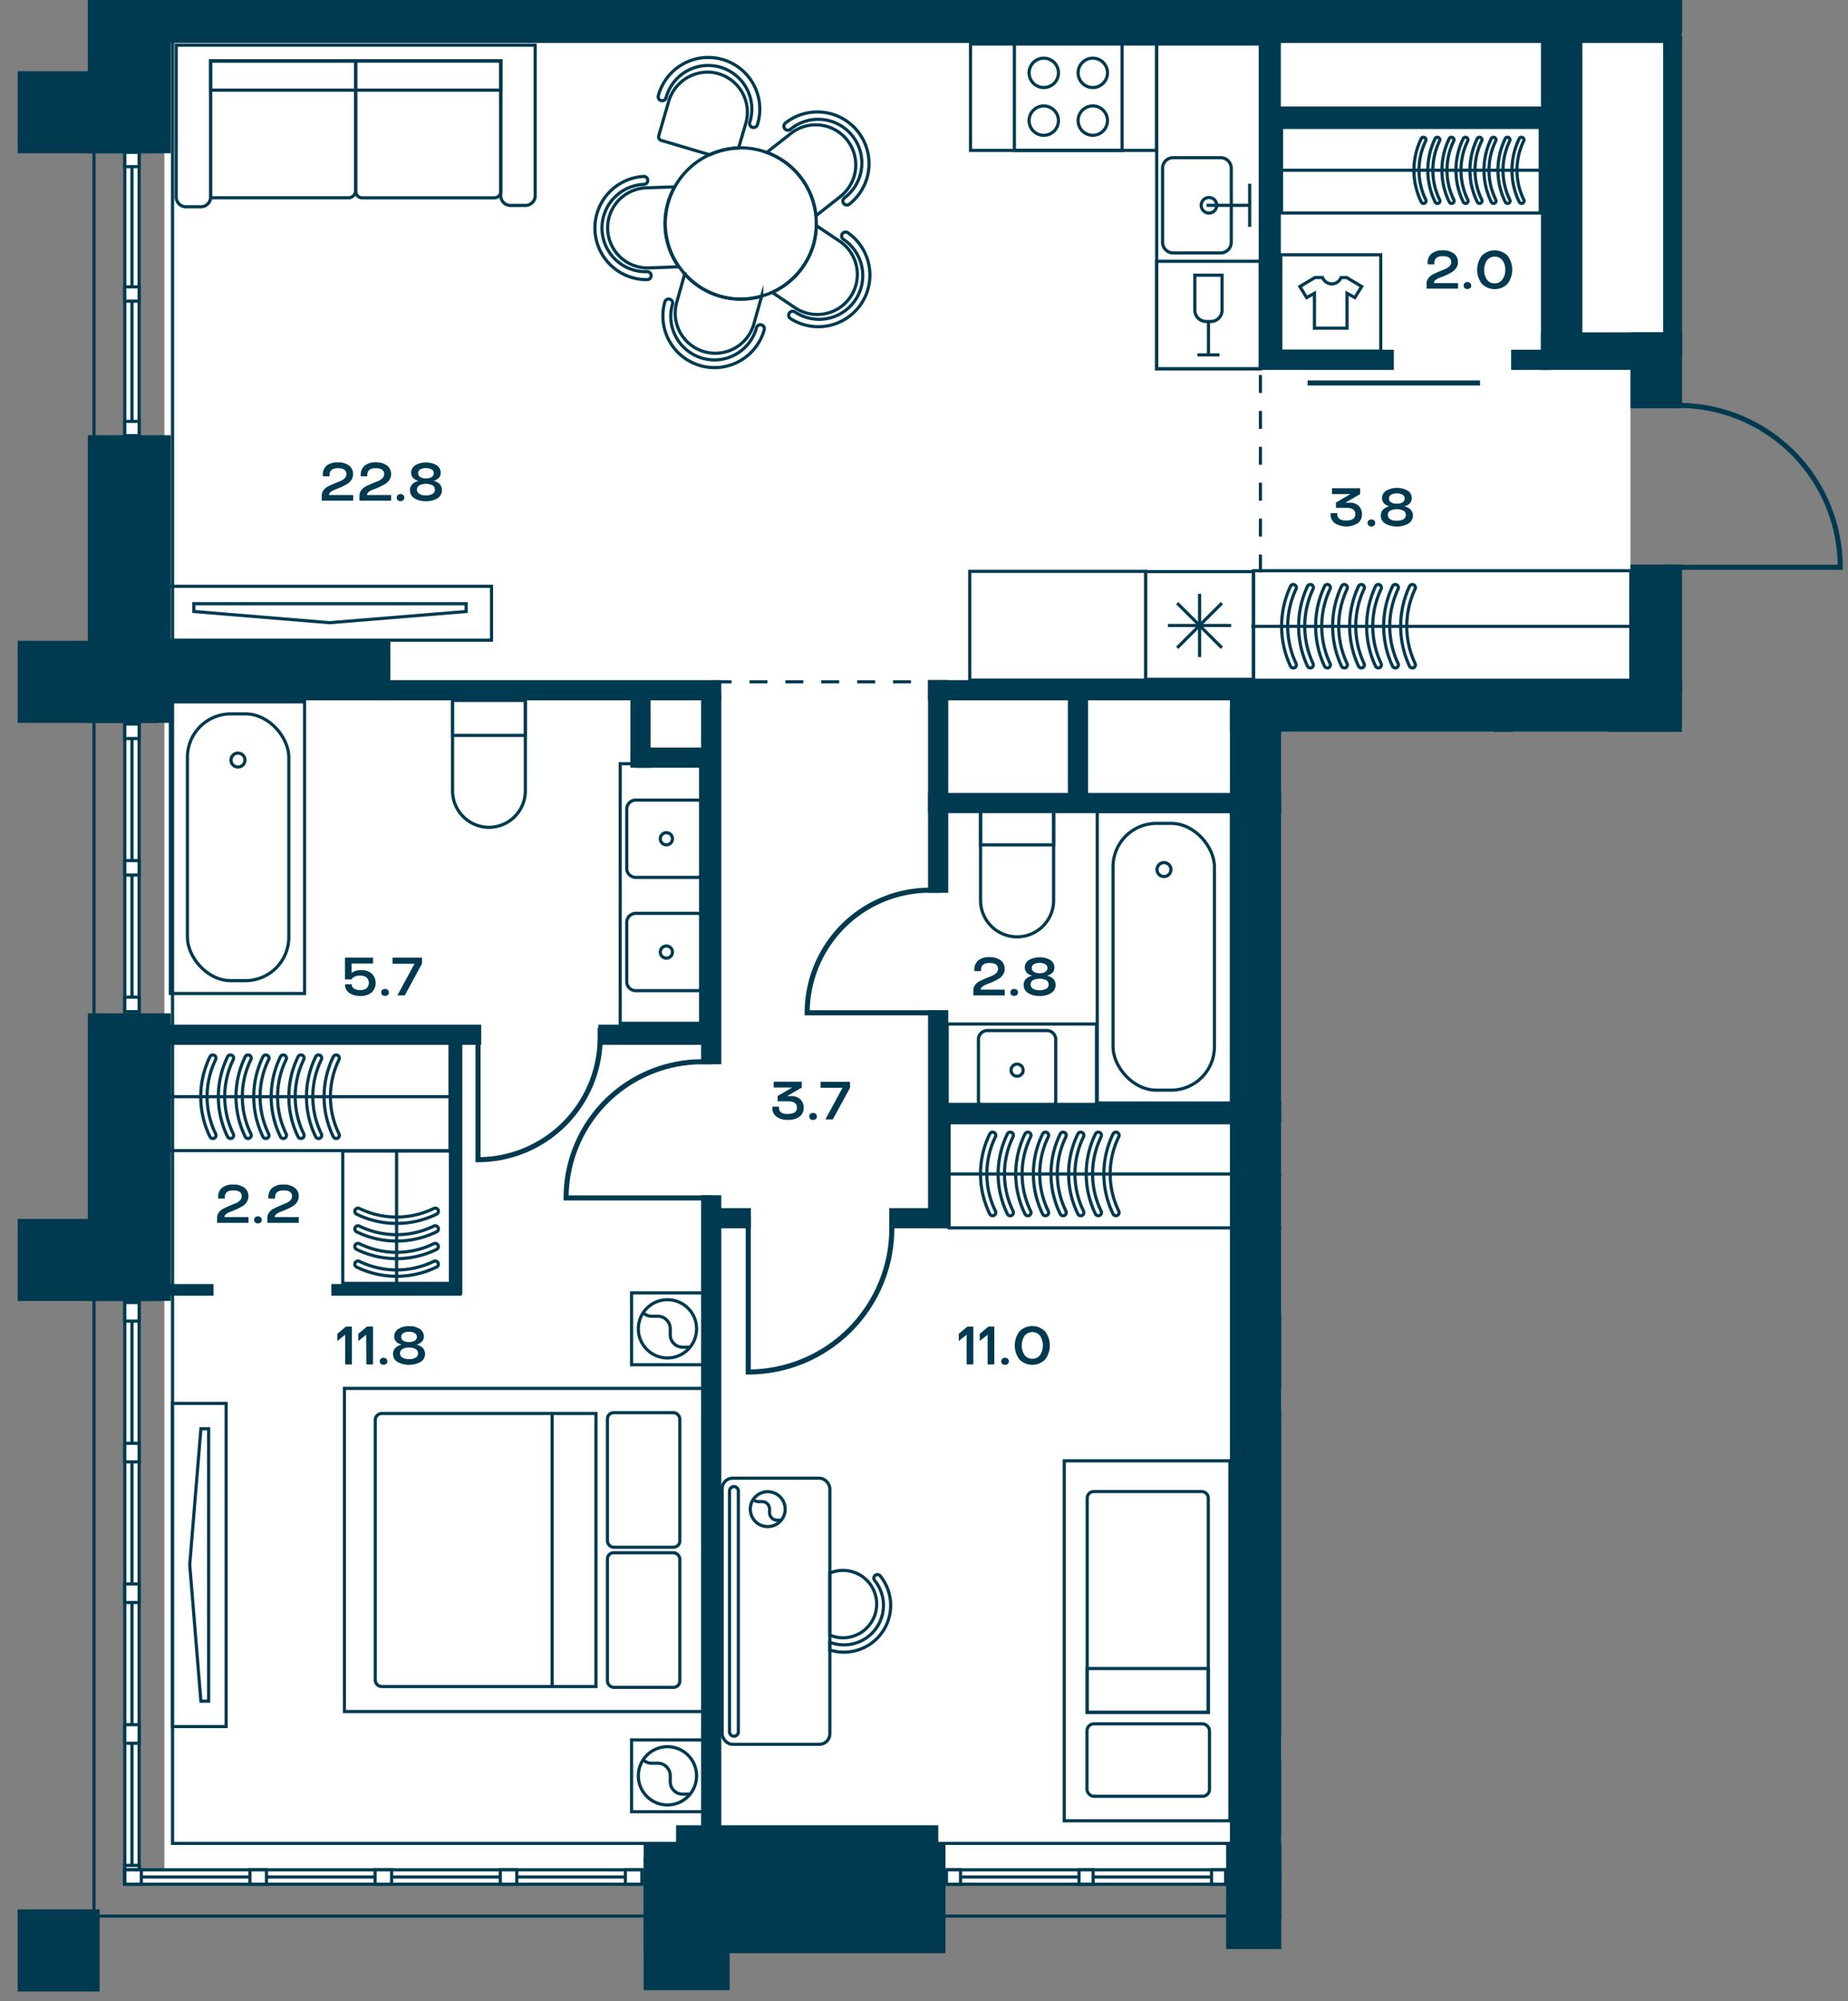 <svg id="Слой_1" data-name="Слой 1" xmlns="http://www.w3.org/2000/svg" xmlns:xlink="http://www.w3.org/1999/xlink" viewBox="0 0 583.94 632.13"><rect x="0" y="0" width="583.94" height="632.13" fill="#808080" stroke="none"/><defs><clipPath id="clip-path"><polygon points="0.14 0 0.14 632.13 384.8 632.13 384.8 615.66 404.87 615.66 404.87 231.16 531.5 231.16 531.5 180.85 583.94 180.85 583.94 0 0.14 0" fill="none"/></clipPath></defs><polygon points="51.83 0 51.83 1.07 522.33 5.74 521.44 0 51.83 0" fill="#fff"/><polygon points="51.95 11.81 51.95 591.65 394.91 591.65 394.91 219.52 519.5 223.02 515.18 178.32 515.18 128.97 528.51 112.8 528.51 11.51 51.95 11.81" fill="#fff"/><polygon points="393.45 591.65 404.87 591.65 404.87 231.16 531.5 231.16 531.5 229.66 396.8 225.49 393.45 591.65" fill="#fff"/><g clip-path="url(#clip-path)"><rect x="29.7" y="-1589.51" width="1115.44" height="2194.74" fill="none" stroke="#003a50" stroke-miterlimit="10"/><polygon points="54.52 -503.79 54.52 582.27 1120.99 582.27 1120.99 -1565.6 54.52 -1565.75 54.52 -572.6 54.52 -503.79" fill="none" stroke="#003a50" stroke-miterlimit="10"/></g><rect x="39.42" y="48.14" width="4.55" height="89.48" fill="#fff"/><rect x="39.42" y="48.13" width="4.55" height="89.48" fill="none" stroke="#003a50" stroke-miterlimit="10"/><line x1="41.7" y1="48.14" x2="41.7" y2="137.62" fill="none" stroke="#003a50" stroke-miterlimit="10"/><rect x="39.42" y="48.14" width="4.55" height="4.52" fill="#fff"/><rect x="39.42" y="48.13" width="4.55" height="4.52" fill="none" stroke="#003a50" stroke-miterlimit="10"/><rect x="39.42" y="133.1" width="4.55" height="4.52" fill="#fff"/><rect x="39.42" y="133.1" width="4.55" height="4.52" fill="none" stroke="#003a50" stroke-miterlimit="10"/><rect x="39.42" y="90.61" width="4.55" height="4.52" fill="#fff"/><rect x="39.42" y="90.61" width="4.55" height="4.52" fill="none" stroke="#003a50" stroke-miterlimit="10"/><rect x="39.42" y="228.7" width="4.55" height="90.86" fill="#fff"/><rect x="39.42" y="228.7" width="4.55" height="90.86" fill="none" stroke="#003a50" stroke-miterlimit="10"/><line x1="41.7" y1="228.7" x2="41.7" y2="319.56" fill="none" stroke="#003a50" stroke-miterlimit="10"/><rect x="39.42" y="228.7" width="4.55" height="4.58" fill="#fff"/><rect x="39.42" y="228.7" width="4.55" height="4.58" fill="none" stroke="#003a50" stroke-miterlimit="10"/><rect x="39.42" y="314.97" width="4.55" height="4.59" fill="#fff"/><rect x="39.42" y="314.97" width="4.55" height="4.59" fill="none" stroke="#003a50" stroke-miterlimit="10"/><rect x="39.42" y="271.83" width="4.55" height="4.58" fill="#fff"/><rect x="39.42" y="271.83" width="4.55" height="4.58" fill="none" stroke="#003a50" stroke-miterlimit="10"/><rect x="39.42" y="411.43" width="4.55" height="183.66" fill="#fff"/><rect x="39.42" y="411.43" width="4.55" height="183.66" fill="none" stroke="#003a50" stroke-miterlimit="10"/><line x1="41.7" y1="595.1" x2="41.7" y2="411.44" fill="none" stroke="#003a50" stroke-miterlimit="10"/><rect x="39.42" y="544.78" width="4.55" height="5.87" fill="#fff"/><rect x="39.42" y="544.78" width="4.55" height="5.87" fill="none" stroke="#003a50" stroke-miterlimit="10"/><rect x="39.42" y="500.33" width="4.55" height="5.87" fill="#fff"/><rect x="39.42" y="500.33" width="4.55" height="5.87" fill="none" stroke="#003a50" stroke-miterlimit="10"/><rect x="39.42" y="589.22" width="4.55" height="5.88" fill="#fff"/><rect x="39.42" y="589.22" width="4.55" height="5.88" fill="none" stroke="#003a50" stroke-miterlimit="10"/><rect x="39.42" y="411.43" width="4.55" height="5.87" fill="#fff"/><rect x="39.42" y="411.43" width="4.55" height="5.87" fill="none" stroke="#003a50" stroke-miterlimit="10"/><rect x="39.42" y="455.89" width="4.55" height="5.87" fill="#fff"/><rect x="39.42" y="455.89" width="4.55" height="5.87" fill="none" stroke="#003a50" stroke-miterlimit="10"/><rect x="299.07" y="590.62" width="88.21" height="4.56" fill="#fff"/><rect x="299.07" y="590.62" width="88.21" height="4.56" fill="none" stroke="#003a50" stroke-miterlimit="10"/><line x1="299.07" y1="592.9" x2="387.29" y2="592.9" fill="none" stroke="#003a50" stroke-miterlimit="10"/><rect x="299.07" y="590.62" width="4.45" height="4.56" fill="#fff"/><rect x="299.07" y="590.62" width="4.45" height="4.56" fill="none" stroke="#003a50" stroke-miterlimit="10"/><rect x="382.83" y="590.62" width="4.45" height="4.56" fill="#fff"/><rect x="382.83" y="590.62" width="4.45" height="4.56" fill="none" stroke="#003a50" stroke-miterlimit="10"/><rect x="340.95" y="590.62" width="4.45" height="4.56" fill="#fff"/><rect x="340.95" y="590.62" width="4.45" height="4.56" fill="none" stroke="#003a50" stroke-miterlimit="10"/><rect x="39.44" y="590.62" width="163.39" height="4.55" fill="#fff"/><rect x="39.44" y="590.62" width="163.39" height="4.55" fill="none" stroke="#003a50" stroke-miterlimit="10"/><line x1="39.44" y1="592.9" x2="202.83" y2="592.9" fill="none" stroke="#003a50" stroke-miterlimit="10"/><rect x="78.98" y="590.62" width="5.22" height="4.55" fill="#fff"/><rect x="78.98" y="590.62" width="5.22" height="4.55" fill="none" stroke="#003a50" stroke-miterlimit="10"/><rect x="118.52" y="590.62" width="5.22" height="4.55" fill="#fff"/><rect x="118.52" y="590.62" width="5.22" height="4.55" fill="none" stroke="#003a50" stroke-miterlimit="10"/><rect x="39.44" y="590.62" width="5.22" height="4.55" fill="#fff"/><rect x="39.44" y="590.62" width="5.22" height="4.55" fill="none" stroke="#003a50" stroke-miterlimit="10"/><rect x="197.61" y="590.62" width="5.22" height="4.55" fill="#fff"/><rect x="197.61" y="590.62" width="5.22" height="4.55" fill="none" stroke="#003a50" stroke-miterlimit="10"/><rect x="158.07" y="590.62" width="5.23" height="4.55" fill="#fff"/><rect x="158.07" y="590.62" width="5.22" height="4.55" fill="none" stroke="#003a50" stroke-miterlimit="10"/><g clip-path="url(#clip-path)"><rect x="403.47" y="256.29" width="42.4" height="92.12" fill="none" stroke="#003a50" stroke-miterlimit="10"/><rect x="408.45" y="260.08" width="32.04" height="84.27" rx="13.7" fill="none" stroke="#003a50" stroke-miterlimit="10"/><path d="M426.76,274.66a2.2,2.2,0,1,0-2.2,2.21A2.2,2.2,0,0,0,426.76,274.66Z" fill="none" stroke="#003a50" stroke-miterlimit="10"/></g><rect x="346.72" y="256.29" width="42.4" height="92.12" fill="none" stroke="#003a50" stroke-miterlimit="10"/><g clip-path="url(#clip-path)"><rect x="351.7" y="260.08" width="32.04" height="84.27" rx="13.7" fill="none" stroke="#003a50" stroke-miterlimit="10"/><path d="M370,274.66a2.2,2.2,0,1,0-2.2,2.21A2.2,2.2,0,0,0,370,274.66Z" fill="none" stroke="#003a50" stroke-miterlimit="10"/><path d="M488.53,284.38V255.8H465.44v28.58A11.54,11.54,0,0,0,477,295.92h0A11.54,11.54,0,0,0,488.53,284.38Z" fill="none" stroke="#003a50" stroke-miterlimit="10"/><path d="M332.93,284.38V255.8H309.84v28.58a11.54,11.54,0,0,0,11.54,11.54h0A11.54,11.54,0,0,0,332.93,284.38Z" fill="none" stroke="#003a50" stroke-miterlimit="10"/></g><rect x="309.85" y="255.79" width="23.09" height="11.08" fill="none" stroke="#003a50" stroke-miterlimit="10"/><rect x="53.84" y="221.7" width="42.4" height="92.12" fill="none" stroke="#003a50" stroke-miterlimit="10"/><g clip-path="url(#clip-path)"><rect x="59.22" y="225.49" width="32.04" height="84.27" rx="13.7" fill="none" stroke="#003a50" stroke-miterlimit="10"/><path d="M73,240.08a2.2,2.2,0,1,1,2.2,2.2A2.19,2.19,0,0,1,73,240.08Z" fill="none" stroke="#003a50" stroke-miterlimit="10"/><path d="M143,249.79V221.21H166v28.58a11.54,11.54,0,0,1-11.54,11.54h0A11.54,11.54,0,0,1,143,249.79Z" fill="none" stroke="#003a50" stroke-miterlimit="10"/></g><rect x="142.95" y="221.21" width="23.09" height="11.08" fill="none" stroke="#003a50" stroke-miterlimit="10"/><g clip-path="url(#clip-path)"><path d="M532.09,241.06a3.41,3.41,0,0,0,3.13-2.1h1.92l5.1,3-2.31,3.77-2.66-1.46v11.83H526.18V244.31l-2.66,1.46L521.2,242l5.14-3h2.58A3.46,3.46,0,0,0,532.09,241.06Z" fill="none" stroke="#003a50" stroke-miterlimit="10"/><rect x="514.71" y="231.16" width="34.03" height="32.79" fill="none" stroke="#003a50" stroke-miterlimit="10"/><path d="M420.84,89.67a3.17,3.17,0,0,0,2.91-2h1.78l4.74,2.83-2.15,3.5-2.47-1.36v11h-10.3v-11l-2.46,1.36-2.15-3.5,4.77-2.83h2.39A3.2,3.2,0,0,0,420.84,89.67Z" fill="none" stroke="#003a50" stroke-miterlimit="10"/></g><rect x="404.71" y="80.48" width="31.58" height="30.43" fill="none" stroke="#003a50" stroke-miterlimit="10"/><rect x="365.49" y="82.53" width="32.74" height="33.98" fill="none" stroke="#003a50" stroke-miterlimit="10"/><g clip-path="url(#clip-path)"><path d="M386.16,98V86.94h-8.61V98a3.55,3.55,0,0,0,3.54,3.54h1.52A3.55,3.55,0,0,0,386.16,98Z" fill="none" stroke="#003a50" stroke-miterlimit="10"/></g><polyline points="378.38 112.1 381.85 112.1 385.33 112.1" fill="none" stroke="#003a50" stroke-miterlimit="10"/><line x1="381.85" y1="101.54" x2="381.85" y2="112.1" fill="none" stroke="#003a50" stroke-miterlimit="10"/><rect x="320.53" y="13.48" width="34.03" height="34.03" fill="none" stroke="#003a50" stroke-miterlimit="10"/><g clip-path="url(#clip-path)"><circle cx="345.31" cy="38.1" r="4.64" transform="translate(11.7 135.04) rotate(-22.5)" fill="none" stroke="#003a50" stroke-miterlimit="10"/><circle cx="329.82" cy="38.1" r="4.64" transform="translate(10.52 129.12) rotate(-22.5)" fill="none" stroke="#003a50" stroke-miterlimit="10"/><circle cx="345.31" cy="23.01" r="4.64" transform="translate(17.48 133.9) rotate(-22.5)" fill="none" stroke="#003a50" stroke-miterlimit="10"/><circle cx="329.82" cy="23.01" r="4.64" transform="translate(16.3 127.97) rotate(-22.5)" fill="none" stroke="#003a50" stroke-miterlimit="10"/></g><rect x="53.23" y="185.19" width="102.08" height="17.02" fill="none" stroke="#003a50" stroke-miterlimit="10"/><polygon points="61.25 193.16 104.17 196.69 147.29 193.16 147.29 190.7 61.25 190.7 61.25 193.16" fill="none" stroke="#003a50" stroke-miterlimit="10"/><rect x="54.43" y="443.29" width="17.02" height="102.08" fill="none" stroke="#003a50" stroke-miterlimit="10"/><polygon points="63.48 451.32 59.95 494.23 63.48 537.35 65.93 537.35 65.93 451.32 63.48 451.32" fill="none" stroke="#003a50" stroke-miterlimit="10"/><rect x="306.67" y="13.9" width="58.81" height="33.61" fill="none" stroke="#003a50" stroke-miterlimit="10"/><rect x="365.49" y="13.9" width="32.74" height="102.61" fill="none" stroke="#003a50" stroke-miterlimit="10"/><rect x="336.28" y="461.43" width="52.35" height="113.71" fill="none" stroke="#003a50" stroke-miterlimit="10"/><g clip-path="url(#clip-path)"><path d="M379.69,471.14H345.63a2.11,2.11,0,0,0-2.1,2.11v67.64H381.8V473.25A2.11,2.11,0,0,0,379.69,471.14Z" fill="none" stroke="#003a50" stroke-miterlimit="10"/></g><rect x="343.53" y="527.04" width="38.27" height="13.86" fill="none" stroke="#003a50" stroke-miterlimit="10"/><g clip-path="url(#clip-path)"><rect x="343.47" y="544.51" width="38.72" height="22.89" rx="2.2" fill="none" stroke="#003a50" stroke-miterlimit="10"/></g><rect x="195.98" y="241.23" width="25.4" height="82" fill="none" stroke="#003a50" stroke-miterlimit="10"/><g clip-path="url(#clip-path)"><path d="M200.87,312.92h19.39a2.83,2.83,0,0,0,2.83-2.82V291.34a2.83,2.83,0,0,0-2.83-2.83H200.87a2.83,2.83,0,0,0-2.83,2.83V310.1A2.83,2.83,0,0,0,200.87,312.92Z" fill="none" stroke="#003a50" stroke-miterlimit="10"/><path d="M208.65,300.72a1.92,1.92,0,1,0,1.92-1.91A1.92,1.92,0,0,0,208.65,300.72Z" fill="none" stroke="#003a50" stroke-miterlimit="10"/><path d="M200.87,277.14h19.39a2.83,2.83,0,0,0,2.83-2.82V255.56a2.83,2.83,0,0,0-2.83-2.83H200.87a2.83,2.83,0,0,0-2.83,2.83v18.76A2.83,2.83,0,0,0,200.87,277.14Z" fill="none" stroke="#003a50" stroke-miterlimit="10"/><path d="M208.65,264.94a1.92,1.92,0,1,0,1.92-1.92A1.92,1.92,0,0,0,208.65,264.94Z" fill="none" stroke="#003a50" stroke-miterlimit="10"/><path d="M204.68,56.94a1.26,1.26,0,0,1-1.21,1.31,13.79,13.79,0,0,0,1.08,27.56,1.26,1.26,0,0,1,.09,2.51,16.31,16.31,0,0,1-1.27-32.59A1.26,1.26,0,0,1,204.68,56.94Z" fill="none" stroke="#003a50" stroke-miterlimit="10"/><path d="M211.63,94.51a1.26,1.26,0,0,1,.87,1.55,13.79,13.79,0,1,0,26.54,7.5,1.26,1.26,0,1,1,2.42.69,16.3,16.3,0,1,1-31.38-8.87A1.25,1.25,0,0,1,211.63,94.51Z" fill="none" stroke="#003a50" stroke-miterlimit="10"/><path d="M249.42,98.88a1.25,1.25,0,0,1,1.74-.35A13.79,13.79,0,0,0,266.5,75.6a1.25,1.25,0,0,1-.35-1.74,1.27,1.27,0,0,1,1.75-.35,16.31,16.31,0,0,1-18.13,27.11A1.25,1.25,0,0,1,249.42,98.88Z" fill="none" stroke="#003a50" stroke-miterlimit="10"/><path d="M266.6,64.29a1.27,1.27,0,0,1,.21-1.77,13.79,13.79,0,1,0-17.06-21.66,1.26,1.26,0,1,1-1.56-2A16.31,16.31,0,0,1,268.37,64.5,1.26,1.26,0,0,1,266.6,64.29Z" fill="none" stroke="#003a50" stroke-miterlimit="10"/><path d="M237.77,40.23a1.26,1.26,0,0,1-.86-1.56,13.79,13.79,0,1,0-26.46-7.75,1.27,1.27,0,0,1-1.56.85,1.25,1.25,0,0,1-.86-1.56,16.31,16.31,0,1,1,31.3,9.16A1.26,1.26,0,0,1,237.77,40.23Z" fill="none" stroke="#003a50" stroke-miterlimit="10"/><path d="M214.52,84.27l-9.36.36a12.65,12.65,0,1,1-1-25.29l9-.32a23.71,23.71,0,0,0,1.28,25.25Z" fill="none" stroke="#003a50" stroke-miterlimit="10"/><path d="M240.69,93.51l-2.56,9.09a12.66,12.66,0,0,1-24.37-6.85l2.6-9.2a23.62,23.62,0,0,0,24.33,7Z" fill="none" stroke="#003a50" stroke-miterlimit="10"/><path d="M268.78,93.71a12.66,12.66,0,0,1-17.53,3.52L244,92.35A23.89,23.89,0,0,0,257.1,77.11a25,25,0,0,0,.84-5.85l7.36,4.92A12.65,12.65,0,0,1,268.78,93.71Z" fill="none" stroke="#003a50" stroke-miterlimit="10"/><path d="M265.58,62.06l-7.73,6.08a23.88,23.88,0,0,0-15.56-20l7.64-6a12.65,12.65,0,1,1,15.65,19.89Z" fill="none" stroke="#003a50" stroke-miterlimit="10"/><path d="M235.65,39l-2.28,7.77a23.63,23.63,0,0,0-9.09,2.12L209,44.37a1.21,1.21,0,0,1-.84-1.52l3.08-10.64a12.86,12.86,0,0,1,13.2-9.4A12.67,12.67,0,0,1,235.65,39Z" fill="none" stroke="#003a50" stroke-miterlimit="10"/><path d="M257.94,71.26a25,25,0,0,1-.84,5.85A23.89,23.89,0,0,1,244,92.35a24.6,24.6,0,0,1-3.28,1.16,23.61,23.61,0,0,1-24.33-7,25.46,25.46,0,0,1-1.84-2.28A23.71,23.71,0,0,1,213.24,59a24,24,0,0,1,11-10.16,23.87,23.87,0,0,1,16.33-1.24c.56.16,1.12.36,1.68.56a23.89,23.89,0,0,1,15.57,20A27.09,27.09,0,0,1,257.94,71.26Z" fill="none" stroke="#003a50" stroke-miterlimit="10"/><path d="M443.84,383.3a1,1,0,0,1-.54.9,1,1,0,0,1-1.3-.45,29.72,29.72,0,0,1,0-25.27,1,1,0,0,1,1.29-.46,1,1,0,0,1,.45,1.34,27.56,27.56,0,0,0,0,23.5A1.17,1.17,0,0,1,443.84,383.3Z" fill="none" stroke="#003a50" stroke-miterlimit="10"/><path d="M438.46,383.3a1,1,0,0,1-.54.9,1,1,0,0,1-1.3-.45,29.81,29.81,0,0,1,0-25.27,1,1,0,0,1,1.3-.46,1,1,0,0,1,.44,1.34,27.66,27.66,0,0,0,0,23.5A1,1,0,0,1,438.46,383.3Z" fill="none" stroke="#003a50" stroke-miterlimit="10"/><path d="M433.09,383.3a1,1,0,0,1-.54.9,1,1,0,0,1-1.3-.45,29.72,29.72,0,0,1,0-25.27,1,1,0,0,1,1.3-.46,1,1,0,0,1,.44,1.34,27.66,27.66,0,0,0,0,23.5A1,1,0,0,1,433.09,383.3Z" fill="none" stroke="#003a50" stroke-miterlimit="10"/><path d="M427.72,383.3a1,1,0,0,1-.54.9,1,1,0,0,1-1.3-.45,29.72,29.72,0,0,1,0-25.27,1,1,0,0,1,1.29-.46,1,1,0,0,1,.45,1.34,27.56,27.56,0,0,0,0,23.5A1.17,1.17,0,0,1,427.72,383.3Z" fill="none" stroke="#003a50" stroke-miterlimit="10"/><path d="M422.34,383.3a1,1,0,0,1-.54.9,1,1,0,0,1-1.3-.45,29.81,29.81,0,0,1,0-25.27,1,1,0,0,1,1.3-.46,1,1,0,0,1,.44,1.34,27.66,27.66,0,0,0,0,23.5A1,1,0,0,1,422.34,383.3Z" fill="none" stroke="#003a50" stroke-miterlimit="10"/><path d="M417,383.3a1,1,0,0,1-.54.9,1,1,0,0,1-1.3-.45,29.72,29.72,0,0,1,0-25.27,1,1,0,0,1,1.3-.46,1,1,0,0,1,.44,1.34,27.66,27.66,0,0,0,0,23.5A1,1,0,0,1,417,383.3Z" fill="none" stroke="#003a50" stroke-miterlimit="10"/><path d="M449.21,383.3a1,1,0,0,1-.54.9,1,1,0,0,1-1.3-.45,29.72,29.72,0,0,1,0-25.27,1,1,0,0,1,1.3-.46,1,1,0,0,1,.44,1.34,27.66,27.66,0,0,0,0,23.5A1,1,0,0,1,449.21,383.3Z" fill="none" stroke="#003a50" stroke-miterlimit="10"/><path d="M454.58,383.3a1,1,0,0,1-.54.9,1,1,0,0,1-1.3-.45,29.81,29.81,0,0,1,0-25.27A1,1,0,0,1,454,358a1,1,0,0,1,.44,1.34,27.66,27.66,0,0,0,0,23.5A1,1,0,0,1,454.58,383.3Z" fill="none" stroke="#003a50" stroke-miterlimit="10"/><line x1="566.66" y1="371.11" x2="402.73" y2="371.11" fill="none" stroke="#003a50" stroke-miterlimit="10"/><rect x="403.74" y="353.82" width="162.92" height="34.03" fill="none" stroke="#003a50" stroke-miterlimit="10"/><path d="M436.5,210a1,1,0,0,1-.54.9,1,1,0,0,1-1.3-.46,29.72,29.72,0,0,1,0-25.27.94.94,0,0,1,1.29-.45,1,1,0,0,1,.45,1.34,27.56,27.56,0,0,0,0,23.5A1.13,1.13,0,0,1,436.5,210Z" fill="none" stroke="#003a50" stroke-miterlimit="10"/><path d="M431.12,210a1,1,0,0,1-.54.9,1,1,0,0,1-1.3-.46,29.81,29.81,0,0,1,0-25.27,1,1,0,0,1,1.3-.45,1,1,0,0,1,.44,1.34,27.66,27.66,0,0,0,0,23.5A1,1,0,0,1,431.12,210Z" fill="none" stroke="#003a50" stroke-miterlimit="10"/><path d="M425.75,210a1,1,0,0,1-.54.9,1,1,0,0,1-1.3-.46,29.72,29.72,0,0,1,0-25.27.94.94,0,0,1,1.29-.45,1,1,0,0,1,.45,1.34,27.56,27.56,0,0,0,0,23.5A1,1,0,0,1,425.75,210Z" fill="none" stroke="#003a50" stroke-miterlimit="10"/><path d="M420.38,210a1,1,0,0,1-.54.9,1,1,0,0,1-1.3-.46,29.72,29.72,0,0,1,0-25.27.94.94,0,0,1,1.29-.45,1,1,0,0,1,.45,1.34,27.56,27.56,0,0,0,0,23.5A1.13,1.13,0,0,1,420.38,210Z" fill="none" stroke="#003a50" stroke-miterlimit="10"/><path d="M415,210a1,1,0,0,1-.54.9,1,1,0,0,1-1.3-.46,29.81,29.81,0,0,1,0-25.27,1,1,0,0,1,1.3-.45,1,1,0,0,1,.44,1.34,27.66,27.66,0,0,0,0,23.5A1,1,0,0,1,415,210Z" fill="none" stroke="#003a50" stroke-miterlimit="10"/><path d="M409.63,210a1,1,0,0,1-.54.9,1,1,0,0,1-1.3-.46,29.72,29.72,0,0,1,0-25.27.94.94,0,0,1,1.29-.45,1,1,0,0,1,.45,1.34,27.56,27.56,0,0,0,0,23.5A1,1,0,0,1,409.63,210Z" fill="none" stroke="#003a50" stroke-miterlimit="10"/><path d="M441.87,210a1,1,0,0,1-.54.9,1,1,0,0,1-1.3-.46,29.72,29.72,0,0,1,0-25.27.94.94,0,0,1,1.29-.45,1,1,0,0,1,.45,1.34,27.56,27.56,0,0,0,0,23.5A1,1,0,0,1,441.87,210Z" fill="none" stroke="#003a50" stroke-miterlimit="10"/><path d="M447.24,210a1,1,0,0,1-.54.9,1,1,0,0,1-1.3-.46,29.81,29.81,0,0,1,0-25.27,1,1,0,0,1,1.3-.45,1,1,0,0,1,.44,1.34,27.66,27.66,0,0,0,0,23.5A1,1,0,0,1,447.24,210Z" fill="none" stroke="#003a50" stroke-miterlimit="10"/></g><line x1="515.05" y1="197.85" x2="395.39" y2="197.85" fill="none" stroke="#003a50" stroke-miterlimit="10"/><rect x="396.13" y="180.27" width="119.19" height="34.59" fill="none" stroke="#003a50" stroke-miterlimit="10"/><rect x="299.29" y="323.45" width="47.2" height="25.4" fill="none" stroke="#003a50" stroke-miterlimit="10"/><g clip-path="url(#clip-path)"><path d="M333.6,328.35v19.39a2.83,2.83,0,0,1-2.83,2.83H312a2.83,2.83,0,0,1-2.83-2.83V328.35a2.83,2.83,0,0,1,2.83-2.83h18.76A2.83,2.83,0,0,1,333.6,328.35Z" fill="none" stroke="#003a50" stroke-miterlimit="10"/><path d="M321.39,336.13a1.91,1.91,0,1,1-1.91,1.91A1.91,1.91,0,0,1,321.39,336.13Z" fill="none" stroke="#003a50" stroke-miterlimit="10"/><path d="M488.71,327.41V346.8a2.83,2.83,0,0,1-2.83,2.83H467.13a2.83,2.83,0,0,1-2.83-2.83V327.41a2.83,2.83,0,0,1,2.83-2.83h18.75A2.83,2.83,0,0,1,488.71,327.41Z" fill="none" stroke="#003a50" stroke-miterlimit="10"/><path d="M476.51,335.19a1.92,1.92,0,1,1-1.92,1.91A1.92,1.92,0,0,1,476.51,335.19Z" fill="none" stroke="#003a50" stroke-miterlimit="10"/><rect x="327.71" y="-34.52" width="34.03" height="34.03" fill="none" stroke="#003a50" stroke-miterlimit="10"/></g><rect x="404.94" y="40.25" width="81.76" height="27.04" fill="none" stroke="#003a50" stroke-miterlimit="10"/><g clip-path="url(#clip-path)"><path d="M472.74,63.47a.8.8,0,0,1-1.51.35,22.88,22.88,0,0,1,0-20.08.8.8,0,0,1,1.43.7,21.27,21.27,0,0,0,0,18.68A.72.72,0,0,1,472.74,63.47Z" fill="none" stroke="#003a50" stroke-miterlimit="10"/><path d="M468.32,63.47a.8.8,0,0,1-1.51.35,22.8,22.8,0,0,1,0-20.08.8.8,0,0,1,1.43.7,21.27,21.27,0,0,0,0,18.68A.72.72,0,0,1,468.32,63.47Z" fill="none" stroke="#003a50" stroke-miterlimit="10"/><path d="M463.89,63.47a.8.8,0,0,1-1.51.35,22.88,22.88,0,0,1,0-20.08.8.8,0,0,1,1.43.7,21.27,21.27,0,0,0,0,18.68A.72.72,0,0,1,463.89,63.47Z" fill="none" stroke="#003a50" stroke-miterlimit="10"/><path d="M459.47,63.47a.8.8,0,0,1-1.51.35,22.8,22.8,0,0,1,0-20.08.8.8,0,0,1,1.43.7,21.27,21.27,0,0,0,0,18.68A.72.72,0,0,1,459.47,63.47Z" fill="none" stroke="#003a50" stroke-miterlimit="10"/><path d="M455,63.47a.8.8,0,0,1-1.51.35,22.88,22.88,0,0,1,0-20.08.8.8,0,0,1,1.43.7,21.27,21.27,0,0,0,0,18.68A.72.72,0,0,1,455,63.47Z" fill="none" stroke="#003a50" stroke-miterlimit="10"/><path d="M450.62,63.47a.8.8,0,0,1-1.51.35,22.8,22.8,0,0,1,0-20.08.8.8,0,0,1,1.43.7,21.27,21.27,0,0,0,0,18.68A.72.72,0,0,1,450.62,63.47Z" fill="none" stroke="#003a50" stroke-miterlimit="10"/><path d="M477.17,63.47a.8.8,0,0,1-1.51.35,22.8,22.8,0,0,1,0-20.08.8.8,0,0,1,1.43.7,21.27,21.27,0,0,0,0,18.68A.72.72,0,0,1,477.17,63.47Z" fill="none" stroke="#003a50" stroke-miterlimit="10"/><path d="M481.59,63.47a.8.8,0,0,1-1.51.35,22.88,22.88,0,0,1,0-20.08.8.8,0,0,1,1.43.7,21.27,21.27,0,0,0,0,18.68A.72.72,0,0,1,481.59,63.47Z" fill="none" stroke="#003a50" stroke-miterlimit="10"/></g><line x1="486.35" y1="53.78" x2="404.94" y2="53.78" fill="none" stroke="#003a50" stroke-miterlimit="10"/><rect x="299.9" y="353.82" width="90.74" height="34.03" fill="none" stroke="#003a50" stroke-miterlimit="10"/><g clip-path="url(#clip-path)"><path d="M342.49,383a1,1,0,0,1-1.9.45,28.8,28.8,0,0,1,0-25.27,1,1,0,1,1,1.8.88,26.74,26.74,0,0,0,0,23.5A1,1,0,0,1,342.49,383Z" fill="none" stroke="#003a50" stroke-miterlimit="10"/><path d="M336.92,383a1,1,0,0,1-1.9.45,28.8,28.8,0,0,1,0-25.27,1,1,0,0,1,1.8.88,26.74,26.74,0,0,0,0,23.5A1,1,0,0,1,336.92,383Z" fill="none" stroke="#003a50" stroke-miterlimit="10"/><path d="M331.36,383a1,1,0,0,1-.56.9,1,1,0,0,1-1.35-.45,28.8,28.8,0,0,1,0-25.27,1,1,0,0,1,1.34-.46,1,1,0,0,1,.46,1.34,26.83,26.83,0,0,0,0,23.5A1,1,0,0,1,331.36,383Z" fill="none" stroke="#003a50" stroke-miterlimit="10"/><path d="M325.79,383a1,1,0,0,1-.56.9,1,1,0,0,1-1.35-.45,28.8,28.8,0,0,1,0-25.27,1,1,0,0,1,1.34-.46,1,1,0,0,1,.46,1.34,26.83,26.83,0,0,0,0,23.5A.9.9,0,0,1,325.79,383Z" fill="none" stroke="#003a50" stroke-miterlimit="10"/><path d="M320.22,383a1,1,0,0,1-1.9.45,28.8,28.8,0,0,1,0-25.27,1,1,0,1,1,1.8.88,26.74,26.74,0,0,0,0,23.5A1,1,0,0,1,320.22,383Z" fill="none" stroke="#003a50" stroke-miterlimit="10"/><path d="M314.65,383a1,1,0,0,1-.56.9,1,1,0,0,1-1.34-.45,28.8,28.8,0,0,1,0-25.27,1,1,0,1,1,1.8.88,26.74,26.74,0,0,0,0,23.5A1,1,0,0,1,314.65,383Z" fill="none" stroke="#003a50" stroke-miterlimit="10"/><path d="M348.06,383a1,1,0,0,1-.56.9,1,1,0,0,1-1.35-.45,28.8,28.8,0,0,1,0-25.27,1,1,0,0,1,1.34-.46,1,1,0,0,1,.46,1.34,26.83,26.83,0,0,0,0,23.5A.9.9,0,0,1,348.06,383Z" fill="none" stroke="#003a50" stroke-miterlimit="10"/><path d="M353.62,383a1,1,0,0,1-.56.9,1,1,0,0,1-1.34-.45,28.8,28.8,0,0,1,0-25.27,1,1,0,0,1,1.8.88,26.74,26.74,0,0,0,0,23.5A1,1,0,0,1,353.62,383Z" fill="none" stroke="#003a50" stroke-miterlimit="10"/></g><line x1="390.64" y1="370.83" x2="299.9" y2="370.83" fill="none" stroke="#003a50" stroke-miterlimit="10"/><rect x="53.51" y="329.41" width="88.68" height="34.03" fill="none" stroke="#003a50" stroke-miterlimit="10"/><g clip-path="url(#clip-path)"><path d="M96.1,358.61a1,1,0,0,1-.56.9,1,1,0,0,1-1.35-.45,28.8,28.8,0,0,1,0-25.27,1,1,0,0,1,1.34-.46,1,1,0,0,1,.46,1.34,26.83,26.83,0,0,0,0,23.5A1,1,0,0,1,96.1,358.61Z" fill="none" stroke="#003a50" stroke-miterlimit="10"/><path d="M90.53,358.61a1,1,0,0,1-.56.9,1,1,0,0,1-1.35-.45,28.8,28.8,0,0,1,0-25.27,1,1,0,0,1,1.34-.46,1,1,0,0,1,.46,1.34,26.83,26.83,0,0,0,0,23.5A.9.9,0,0,1,90.53,358.61Z" fill="none" stroke="#003a50" stroke-miterlimit="10"/><path d="M85,358.61a1,1,0,0,1-1.9.45,28.8,28.8,0,0,1,0-25.27,1,1,0,1,1,1.8.88,26.74,26.74,0,0,0,0,23.5A1,1,0,0,1,85,358.61Z" fill="none" stroke="#003a50" stroke-miterlimit="10"/><path d="M79.39,358.61a1,1,0,0,1-.56.9,1,1,0,0,1-1.34-.45,28.8,28.8,0,0,1,0-25.27,1,1,0,1,1,1.8.88,26.74,26.74,0,0,0,0,23.5A1,1,0,0,1,79.39,358.61Z" fill="none" stroke="#003a50" stroke-miterlimit="10"/><path d="M73.83,358.61a1,1,0,0,1-.56.9,1,1,0,0,1-1.35-.45,28.8,28.8,0,0,1,0-25.27,1,1,0,0,1,1.34-.46,1,1,0,0,1,.46,1.34,26.83,26.83,0,0,0,0,23.5A1,1,0,0,1,73.83,358.61Z" fill="none" stroke="#003a50" stroke-miterlimit="10"/><path d="M68.26,358.61a1,1,0,0,1-.56.9,1,1,0,0,1-1.35-.45,28.8,28.8,0,0,1,0-25.27,1,1,0,0,1,1.34-.46,1,1,0,0,1,.46,1.34,26.83,26.83,0,0,0,0,23.5A.9.9,0,0,1,68.26,358.61Z" fill="none" stroke="#003a50" stroke-miterlimit="10"/><path d="M101.66,358.61a1,1,0,0,1-1.9.45,28.8,28.8,0,0,1,0-25.27,1,1,0,1,1,1.8.88,26.74,26.74,0,0,0,0,23.5A1,1,0,0,1,101.66,358.61Z" fill="none" stroke="#003a50" stroke-miterlimit="10"/><path d="M107.23,358.61a1,1,0,0,1-1.9.45,28.8,28.8,0,0,1,0-25.27,1,1,0,1,1,1.8.88,26.74,26.74,0,0,0,0,23.5A1,1,0,0,1,107.23,358.61Z" fill="none" stroke="#003a50" stroke-miterlimit="10"/></g><line x1="142.19" y1="346.42" x2="53.51" y2="346.42" fill="none" stroke="#003a50" stroke-miterlimit="10"/><rect x="108.3" y="363.57" width="34.03" height="41.82" fill="none" stroke="#003a50" stroke-miterlimit="10"/><g clip-path="url(#clip-path)"><path d="M137.51,381.61a1,1,0,0,1,.44,1.91,28.8,28.8,0,0,1-25.27,0,1,1,0,0,1-.45-1.34,1,1,0,0,1,1.34-.46,26.83,26.83,0,0,0,23.5,0A1,1,0,0,1,137.51,381.61Z" fill="none" stroke="#003a50" stroke-miterlimit="10"/><path d="M137.51,387.18a1,1,0,0,1,.44,1.91,28.8,28.8,0,0,1-25.27,0,1,1,0,0,1-.45-1.34,1,1,0,0,1,1.34-.46,26.83,26.83,0,0,0,23.5,0A.87.87,0,0,1,137.51,387.18Z" fill="none" stroke="#003a50" stroke-miterlimit="10"/><path d="M137.51,392.75a1,1,0,0,1,.9.56,1,1,0,0,1-.46,1.34,28.8,28.8,0,0,1-25.27,0,1,1,0,0,1,.89-1.8,26.74,26.74,0,0,0,23.5,0A1,1,0,0,1,137.51,392.75Z" fill="none" stroke="#003a50" stroke-miterlimit="10"/><path d="M137.51,398.32a1,1,0,0,1,.44,1.9,28.8,28.8,0,0,1-25.27,0,1,1,0,0,1,.89-1.8,26.74,26.74,0,0,0,23.5,0A1,1,0,0,1,137.51,398.32Z" fill="none" stroke="#003a50" stroke-miterlimit="10"/></g><line x1="125.32" y1="363.44" x2="125.32" y2="405.4" fill="none" stroke="#003a50" stroke-miterlimit="10"/><g clip-path="url(#clip-path)"><rect x="361.74" y="-34.52" width="153.13" height="34.03" fill="none" stroke="#003a50" stroke-miterlimit="10"/><path d="M262.22,521.19a14.78,14.78,0,0,0,15.93-23.39,1.13,1.13,0,0,0-1.6-.18,1.14,1.14,0,0,0-.17,1.61,12.48,12.48,0,0,1-14.16,19.51Z" fill="none" stroke="#003a50" stroke-miterlimit="10"/><rect x="228.19" y="466.92" width="34.03" height="84.06" rx="3.31" fill="none" stroke="#003a50" stroke-miterlimit="10"/><path d="M231.9,548.43a1.4,1.4,0,0,0,1.4-1.4V470.86a1.4,1.4,0,0,0-2.79,0V547a1.4,1.4,0,0,0,1.39,1.4" fill="none" stroke="#003a50" stroke-miterlimit="10"/><path d="M246.49,480.59a5.51,5.51,0,1,1,0-7.79A5.5,5.5,0,0,1,246.49,480.59Z" fill="none" stroke="#003a50" stroke-miterlimit="10"/><path d="M246.86,480.18c-1-.1-2.05.29-3-.7-1.46-1.46.08-3-1.38-4.47s-3,.09-4.48-1.38" fill="none" stroke="#003a50" stroke-miterlimit="10"/><path d="M262.22,516.48a10.64,10.64,0,1,0,0-19.59Z" fill="none" stroke="#003a50" stroke-miterlimit="10"/></g><rect x="199.57" y="549.59" width="22.68" height="22.68" fill="none" stroke="#003a50" stroke-miterlimit="10"/><g clip-path="url(#clip-path)"><path d="M217.42,567.43a9.2,9.2,0,1,1,0-13A9.2,9.2,0,0,1,217.42,567.43Z" fill="none" stroke="#003a50" stroke-miterlimit="10"/><path d="M218,566.74c-1.69-.17-3.41.48-5.06-1.17-2.44-2.44.14-5-2.3-7.46s-5,.14-7.46-2.3" fill="none" stroke="#003a50" stroke-miterlimit="10"/></g><rect x="199.57" y="408.39" width="22.68" height="22.69" fill="none" stroke="#003a50" stroke-miterlimit="10"/><g clip-path="url(#clip-path)"><path d="M217.42,426.24a9.2,9.2,0,1,1,0-13A9.2,9.2,0,0,1,217.42,426.24Z" fill="none" stroke="#003a50" stroke-miterlimit="10"/><path d="M218,425.55c-1.69-.17-3.41.48-5.06-1.17-2.44-2.43.14-5-2.3-7.46s-5,.14-7.46-2.3" fill="none" stroke="#003a50" stroke-miterlimit="10"/></g><rect x="108.83" y="438.55" width="113.43" height="102.08" fill="none" stroke="#003a50" stroke-miterlimit="10"/><g clip-path="url(#clip-path)"><path d="M118.57,530.63V448.55a2.08,2.08,0,0,1,2.08-2.08h67.67v86.25H120.65A2.08,2.08,0,0,1,118.57,530.63Z" fill="none" stroke="#003a50" stroke-miterlimit="10"/><rect x="191.93" y="446.22" width="22.88" height="42.51" rx="1.98" fill="none" stroke="#003a50" stroke-miterlimit="10"/><rect x="191.93" y="490.46" width="22.88" height="42.52" rx="1.98" fill="none" stroke="#003a50" stroke-miterlimit="10"/></g><line x1="174.46" y1="532.98" x2="174.46" y2="446.22" fill="none" stroke="#003a50" stroke-miterlimit="10"/><g clip-path="url(#clip-path)"><rect x="404.99" y="415.5" width="22.68" height="22.69" fill="none" stroke="#003a50" stroke-miterlimit="10"/><path d="M422.83,433.35a9.2,9.2,0,1,1,0-13A9.2,9.2,0,0,1,422.83,433.35Z" fill="none" stroke="#003a50" stroke-miterlimit="10"/><path d="M423.46,432.66c-1.7-.17-3.42.48-5.07-1.17-2.44-2.44.15-5-2.3-7.46s-5,.14-7.46-2.3" fill="none" stroke="#003a50" stroke-miterlimit="10"/><rect x="404.99" y="556.69" width="22.68" height="22.68" fill="none" stroke="#003a50" stroke-miterlimit="10"/><path d="M422.83,574.54a9.2,9.2,0,1,1,0-13A9.21,9.21,0,0,1,422.83,574.54Z" fill="none" stroke="#003a50" stroke-miterlimit="10"/><path d="M423.46,573.84c-1.7-.16-3.41.48-5.07-1.17-2.44-2.43.14-5-2.3-7.45s-5,.13-7.46-2.31" fill="none" stroke="#003a50" stroke-miterlimit="10"/><rect x="404.99" y="445.66" width="113.42" height="102.08" fill="none" stroke="#003a50" stroke-miterlimit="10"/><path d="M508.67,455.66v82.08a2.08,2.08,0,0,1-2.08,2.09H438.92V453.58h67.67A2.08,2.08,0,0,1,508.67,455.66Z" fill="none" stroke="#003a50" stroke-miterlimit="10"/><rect x="412.42" y="497.57" width="22.88" height="42.52" rx="1.98" fill="none" stroke="#003a50" stroke-miterlimit="10"/><rect x="412.42" y="453.33" width="22.88" height="42.51" rx="1.98" fill="none" stroke="#003a50" stroke-miterlimit="10"/></g><rect x="362.02" y="180.55" width="34.03" height="34.03" fill="none" stroke="#003a50" stroke-miterlimit="10"/><line x1="369.05" y1="197.57" x2="389.02" y2="197.57" fill="none" stroke="#003a50" stroke-miterlimit="10"/><line x1="379.04" y1="187.58" x2="379.04" y2="207.55" fill="none" stroke="#003a50" stroke-miterlimit="10"/><line x1="371.98" y1="190.51" x2="386.09" y2="204.62" fill="none" stroke="#003a50" stroke-miterlimit="10"/><line x1="386.1" y1="190.51" x2="371.98" y2="204.62" fill="none" stroke="#003a50" stroke-miterlimit="10"/><g clip-path="url(#clip-path)"><path d="M389.06,76.53V53.17a3.35,3.35,0,0,0-3.36-3.36h-15a3.35,3.35,0,0,0-3.35,3.36V76.53a3.36,3.36,0,0,0,3.35,3.36h15A3.36,3.36,0,0,0,389.06,76.53Z" fill="none" stroke="#003a50" stroke-miterlimit="10"/><circle cx="382.02" cy="64.85" r="2.46" transform="translate(175.91 392.97) rotate(-67.5)" fill="none" stroke="#003a50" stroke-miterlimit="10"/></g><line x1="381.26" y1="64.85" x2="394.88" y2="64.85" fill="none" stroke="#003a50" stroke-miterlimit="10"/><line x1="394.88" y1="58.04" x2="394.88" y2="71.66" fill="none" stroke="#003a50" stroke-miterlimit="10"/><g clip-path="url(#clip-path)"><path d="M112.34,60.26v-41H66.56V62.48h43.57A2.21,2.21,0,0,0,112.34,60.26Z" fill="none" stroke="#003a50" stroke-miterlimit="10"/><path d="M158.23,60.49V19.22H112.44V60.49a2,2,0,0,0,2,2h41.82A2,2,0,0,0,158.23,60.49Z" fill="none" stroke="#003a50" stroke-miterlimit="10"/><path d="M66.56,62.48a3.11,3.11,0,0,1-3.33,2.83H59a3.11,3.11,0,0,1-3.32-2.83V14.27H169.11V62.05a3.12,3.12,0,0,1-3.33,2.83h-4.23a3.11,3.11,0,0,1-3.32-2.83V19.21H66.56Z" fill="none" stroke="#003a50" stroke-miterlimit="10"/></g><rect x="66.56" y="19.21" width="91.67" height="9.26" fill="none" stroke="#003a50" stroke-miterlimit="10"/><rect x="306.42" y="180.47" width="55.6" height="34.36" fill="none" stroke="#003a50" stroke-miterlimit="10"/><g clip-path="url(#clip-path)"><path d="M281.8,384.36V388a45.37,45.37,0,0,1-45.37,45.37v-49" fill="none" stroke="#003a50" stroke-miterlimit="10" stroke-width="1.6"/><path d="M225.3,335.38h-3.42a43,43,0,0,0-43,43H225.3" fill="none" stroke="#003a50" stroke-miterlimit="10" stroke-width="1.6"/><path d="M189.64,324.64v3.07a38.6,38.6,0,0,1-38.59,38.6V324.64" fill="none" stroke="#003a50" stroke-miterlimit="10" stroke-width="1.6"/><path d="M296.87,281.19H293.8a38.73,38.73,0,0,0-38.74,38.72h41.81" fill="none" stroke="#003a50" stroke-miterlimit="10" stroke-width="1.6"/><path d="M570.56,444.83H567.1a43.5,43.5,0,0,1-43.5-43.49h47" fill="none" stroke="#003a50" stroke-miterlimit="10" stroke-width="1.6"/><path d="M513,279.48h3.13a39.36,39.36,0,0,1,39.36,39.35H513" fill="none" stroke="#003a50" stroke-miterlimit="10" stroke-width="1.6"/><path d="M579.89,221.3v-4.06A51.15,51.15,0,0,1,631,166.09V221.3" fill="none" stroke="#003a50" stroke-miterlimit="10" stroke-width="1.6"/><path d="M526.28,128.05h4.06a51.15,51.15,0,0,1,51.15,51.14H526.28" fill="none" stroke="#003a50" stroke-miterlimit="10" stroke-width="1.6"/><line x1="467.68" y1="120.97" x2="413.17" y2="120.97" fill="none" stroke="#003a50" stroke-miterlimit="10" stroke-width="1.6"/><rect x="388.64" y="214.86" width="191.9" height="16.32" fill="#003a50"/><rect x="388.63" y="223.02" width="16.32" height="372.62" fill="#003a50"/><rect x="515.18" y="178.32" width="16.32" height="40.52" fill="#003a50"/><rect x="48.76" y="202.2" width="74.59" height="19.01" fill="#003a50"/><rect x="515.18" y="104.98" width="16.32" height="23.99" fill="#003a50"/><rect x="515.18" y="-40.07" width="16.32" height="50.5" fill="#003a50"/><rect x="486.92" y="104.98" width="40.58" height="11.86" fill="#003a50"/><rect x="486.92" y="7.94" width="13.08" height="108.57" fill="#003a50"/><rect x="49.92" y="-0.21" width="481.51" height="13.79" fill="#003a50"/><rect x="27.75" y="-42.43" width="26.18" height="90.85" fill="#003a50"/><rect x="5.58" y="22.5" width="44.35" height="25.92" fill="#003a50"/><rect x="27.75" y="137.47" width="26.18" height="90.85" fill="#003a50"/><rect x="5.58" y="202.41" width="44.35" height="25.92" fill="#003a50"/><rect x="27.75" y="320.08" width="26.18" height="90.85" fill="#003a50"/><rect x="5.58" y="385.02" width="44.35" height="25.92" fill="#003a50"/><rect x="387.43" y="582.71" width="27.04" height="46.77" fill="#003a50"/><rect x="391.44" y="582.71" width="27.04" height="23.38" fill="#003a50"/><rect x="515.26" y="576.55" width="82.86" height="27.14" fill="#003a50"/><rect x="213.63" y="576.55" width="82.86" height="27.14" fill="#003a50"/><rect x="507.84" y="582.71" width="95.37" height="34.26" fill="#003a50"/><rect x="576.04" y="586.72" width="27.18" height="41.93" fill="#003a50"/><rect x="203.38" y="582.71" width="95.37" height="34.26" fill="#003a50"/><rect x="203.38" y="586.72" width="27.18" height="41.93" fill="#003a50"/><rect x="5.57" y="603.13" width="25.92" height="25.92" fill="#003a50"/><rect x="118.87" y="214.83" width="109.04" height="6.38" fill="#003a50"/><rect x="221.53" y="219.52" width="6.38" height="116.64" fill="#003a50"/><rect x="221.53" y="377.54" width="6.38" height="212.58" fill="#003a50"/><rect x="199.19" y="219.52" width="6.38" height="22.99" fill="#003a50"/><rect x="201.05" y="236.13" width="22.99" height="6.38" fill="#003a50"/><rect x="189.06" y="323.65" width="33.8" height="6.38" fill="#003a50"/><rect x="104.71" y="405.59" width="41.22" height="3.69" fill="#003a50"/><rect x="142.4" y="328.07" width="3.69" height="80.67" fill="#003a50"/><rect x="48.06" y="405.59" width="19.4" height="3.69" fill="#003a50"/><rect x="48.76" y="323.65" width="103.29" height="6.38" fill="#003a50"/><rect x="281.01" y="381.61" width="18.01" height="6.38" fill="#003a50"/><rect x="296.87" y="348.77" width="94.51" height="6.38" fill="#003a50"/><rect x="224.72" y="381.61" width="12.54" height="6.38" fill="#003a50"/><rect x="293.25" y="214.83" width="6.38" height="67.19" fill="#003a50"/><rect x="293.25" y="319.08" width="6.38" height="68.91" fill="#003a50"/><rect x="398.22" y="110.47" width="42.21" height="6.38" fill="#003a50"/><rect x="398.34" y="10.09" width="6.38" height="106.42" fill="#003a50"/><rect x="401.53" y="33.65" width="91.14" height="6.38" fill="#003a50"/><rect x="293.24" y="214.83" width="99.72" height="6.38" fill="#003a50"/><rect x="293.25" y="250.47" width="99.72" height="6.38" fill="#003a50"/><rect x="337.43" y="214.83" width="6.38" height="38.26" fill="#003a50"/><rect x="477.49" y="110.47" width="12.54" height="6.38" fill="#003a50"/></g><rect x="508.1" y="230" width="6.38" height="1.16" fill="#003a50"/><rect x="403.47" y="249.91" width="1.4" height="6.38" fill="#003a50"/><rect x="471.94" y="227.28" width="6.38" height="3.88" fill="#003a50"/><rect x="403.47" y="348.07" width="1.4" height="6.38" fill="#003a50"/><rect x="525.52" y="11.51" width="5.99" height="101.54" fill="#003a50"/><line x1="225.49" y1="215.37" x2="302.25" y2="215.37" fill="none" stroke="#003a50" stroke-miterlimit="10" stroke-dasharray="5.67 5.67"/><line x1="398.28" y1="180.83" x2="398.28" y2="109.59" fill="none" stroke="#003a50" stroke-miterlimit="10" stroke-dasharray="5.67 5.67"/><g clip-path="url(#clip-path)"><path d="M469.72,304.31H463.9v-1.84h8.86v1.84L468.24,307V307h1.27a3.83,3.83,0,0,1,2.79,1,3.49,3.49,0,0,1,1.06,2.66,3.33,3.33,0,0,1-1.33,2.83,7,7,0,0,1-7.24,0,3.37,3.37,0,0,1-1.33-2.86v-.32h2.11v.32c0,1.36.95,2,2.84,2s2.84-.66,2.84-2-.95-2-2.84-2h-3.26v-1.67l4.57-2.68Z" fill="#003a50"/><path d="M475.46,314.24a1,1,0,0,1-.32-.8,1,1,0,0,1,.32-.81,1.41,1.41,0,0,1,1.74,0,1.07,1.07,0,0,1,.32.81,1,1,0,0,1-.32.8,1.41,1.41,0,0,1-1.74,0Z" fill="#003a50"/><path d="M485.57,304.31h-5.82v-1.84h8.86v1.84L484.08,307V307h1.28a3.87,3.87,0,0,1,2.79,1,3.52,3.52,0,0,1,1.06,2.66,3.35,3.35,0,0,1-1.33,2.83,7,7,0,0,1-7.25,0,3.39,3.39,0,0,1-1.32-2.86v-.32h2.11v.32c0,1.36.94,2,2.83,2s2.85-.66,2.85-2-1-2-2.85-2H481v-1.67l4.58-2.68Z" fill="#003a50"/><path d="M546.08,280.83h-9.93v-1.56a2.8,2.8,0,0,1,.58-1.74,4.12,4.12,0,0,1,1.45-1.2c.5-.25,1.12-.54,1.87-.86s1.32-.56,1.87-.77a4.14,4.14,0,0,0,1.45-.92,1.78,1.78,0,0,0,.57-1.3c0-1.26-.89-1.89-2.66-1.89s-2.68.72-2.68,2.16v.41h-2.11v-.41a3.62,3.62,0,0,1,1.26-3,5.39,5.39,0,0,1,3.52-1,5.65,5.65,0,0,1,3.51,1,3.29,3.29,0,0,1,1.27,2.75,3.17,3.17,0,0,1-.55,1.84,4.39,4.39,0,0,1-1.41,1.3q-.9.51-1.83.93t-1.83.75a5.38,5.38,0,0,0-1.4.74,1.25,1.25,0,0,0-.57,1h7.62Z" fill="#003a50"/><path d="M548.19,280.7a1,1,0,0,1-.33-.8,1,1,0,0,1,.33-.81,1.4,1.4,0,0,1,1.73,0,1,1,0,0,1,.33.81,1,1,0,0,1-.33.8,1.4,1.4,0,0,1-1.73,0Z" fill="#003a50"/><path d="M562,280.83H552v-1.56a2.74,2.74,0,0,1,.58-1.74,4,4,0,0,1,1.45-1.2c.5-.25,1.12-.54,1.87-.86s1.32-.56,1.87-.77a4.23,4.23,0,0,0,1.45-.92,1.78,1.78,0,0,0,.57-1.3c0-1.26-.89-1.89-2.66-1.89s-2.68.72-2.68,2.16v.41h-2.11v-.41a3.62,3.62,0,0,1,1.26-3,5.39,5.39,0,0,1,3.52-1,5.65,5.65,0,0,1,3.51,1,3.29,3.29,0,0,1,1.27,2.75,3.1,3.1,0,0,1-.56,1.84,4.26,4.26,0,0,1-1.4,1.3c-.6.34-1.21.65-1.84.93s-1.23.53-1.82.75a5.63,5.63,0,0,0-1.41.74,1.26,1.26,0,0,0-.56,1H562Z" fill="#003a50"/><path d="M111.61,158.14h-9.94v-1.56a2.77,2.77,0,0,1,.58-1.75,4,4,0,0,1,1.44-1.2c.5-.25,1.13-.54,1.87-.86s1.33-.56,1.88-.77a4.29,4.29,0,0,0,1.45-.92,1.8,1.8,0,0,0,.57-1.3q0-1.89-2.67-1.89t-2.67,2.16v.41H102v-.41a3.65,3.65,0,0,1,1.26-3,5.45,5.45,0,0,1,3.52-1,5.65,5.65,0,0,1,3.51,1,3.27,3.27,0,0,1,1.27,2.75,3.14,3.14,0,0,1-.55,1.83,4.31,4.31,0,0,1-1.41,1.31c-.6.34-1.21.65-1.84.93s-1.23.53-1.82.75a5.18,5.18,0,0,0-1.41.75,1.2,1.2,0,0,0-.56,1h7.63Z" fill="#003a50"/><path d="M123.59,158.14h-10v-1.56a2.78,2.78,0,0,1,.59-1.75,4,4,0,0,1,1.44-1.2c.5-.25,1.12-.54,1.87-.86s1.33-.56,1.88-.77a4.39,4.39,0,0,0,1.45-.92,1.8,1.8,0,0,0,.57-1.3q0-1.89-2.67-1.89t-2.67,2.16v.41H114v-.41a3.66,3.66,0,0,1,1.27-3,5.42,5.42,0,0,1,3.51-1,5.66,5.66,0,0,1,3.52,1,3.27,3.27,0,0,1,1.27,2.75,3.14,3.14,0,0,1-.55,1.83,4.31,4.31,0,0,1-1.41,1.31c-.6.34-1.21.65-1.84.93s-1.23.53-1.83.75a5.26,5.26,0,0,0-1.4.75,1.22,1.22,0,0,0-.57,1h7.64Z" fill="#003a50"/><path d="M125.69,158a1,1,0,0,1-.33-.81,1,1,0,0,1,.33-.81,1.23,1.23,0,0,1,.87-.3,1.24,1.24,0,0,1,.87.3,1.07,1.07,0,0,1,.32.81,1,1,0,0,1-.32.81,1.24,1.24,0,0,1-.87.3A1.23,1.23,0,0,1,125.69,158Z" fill="#003a50"/><path d="M138.28,157.37a6.35,6.35,0,0,1-3.68.94,6.5,6.5,0,0,1-3.69-.94,2.94,2.94,0,0,1-1.37-2.56,2.7,2.7,0,0,1,.25-1.17,2.51,2.51,0,0,1,.66-.85,3.94,3.94,0,0,1,1.4-.78l.25-.06v-.1a2.7,2.7,0,0,1-.76-.29,2.61,2.61,0,0,1-.66-.44,2,2,0,0,1-.54-.75,2.42,2.42,0,0,1-.23-1,2.8,2.8,0,0,1,1.26-2.39,7,7,0,0,1,6.85,0,2.84,2.84,0,0,1,1.25,2.39,2.43,2.43,0,0,1-.22,1,2,2,0,0,1-.55.74,3.77,3.77,0,0,1-1.2.69l-.22,0v.1l.28.06a5.42,5.42,0,0,1,.62.27,3.76,3.76,0,0,1,.78.51,2.69,2.69,0,0,1,.61.82,2.65,2.65,0,0,1,.27,1.2A2.94,2.94,0,0,1,138.28,157.37ZM132.49,156a3.84,3.84,0,0,0,2.1.48,3.94,3.94,0,0,0,2.1-.47,1.51,1.51,0,0,0,.74-1.35,1.49,1.49,0,0,0-.74-1.35,4.93,4.93,0,0,0-4.2,0,1.59,1.59,0,0,0,0,2.69Zm-.37-6.53a1.38,1.38,0,0,0,.65,1.2,3.22,3.22,0,0,0,1.82.43,3.26,3.26,0,0,0,1.83-.43,1.39,1.39,0,0,0,.64-1.2,1.36,1.36,0,0,0-.66-1.2,4,4,0,0,0-3.62,0A1.36,1.36,0,0,0,132.12,149.49Z" fill="#003a50"/><path d="M426.72,156.07H420.9v-1.85h8.87v1.85l-4.53,2.65v.06h1.28a3.87,3.87,0,0,1,2.79,1,3.52,3.52,0,0,1,1.05,2.67,3.32,3.32,0,0,1-1.33,2.82,6.93,6.93,0,0,1-7.24,0,3.36,3.36,0,0,1-1.33-2.86v-.32h2.11v.32c0,1.37.94,2,2.84,2s2.84-.67,2.84-2-.94-2-2.84-2h-3.27v-1.67l4.58-2.69Z" fill="#003a50"/><path d="M432.47,166a1,1,0,0,1-.33-.81,1,1,0,0,1,.33-.81,1.21,1.21,0,0,1,.87-.29,1.24,1.24,0,0,1,.87.29,1.07,1.07,0,0,1,.32.81,1,1,0,0,1-.32.81,1.24,1.24,0,0,1-.87.3A1.21,1.21,0,0,1,432.47,166Z" fill="#003a50"/><path d="M445.06,165.38a7.73,7.73,0,0,1-7.37,0,2.94,2.94,0,0,1-1.37-2.56,2.7,2.7,0,0,1,.25-1.17,2.39,2.39,0,0,1,.66-.85,3.94,3.94,0,0,1,1.4-.78l.25-.06v-.09a3.13,3.13,0,0,1-.76-.3,2.37,2.37,0,0,1-.66-.44,2,2,0,0,1-.54-.75,2.42,2.42,0,0,1-.23-1A2.82,2.82,0,0,1,438,155a7,7,0,0,1,6.85,0,2.84,2.84,0,0,1,1.25,2.39,2.43,2.43,0,0,1-.22,1,2,2,0,0,1-.55.74,3.59,3.59,0,0,1-1.2.69l-.22.05V160l.28.06a5.42,5.42,0,0,1,.62.27,4.21,4.21,0,0,1,.78.51,2.71,2.71,0,0,1,.88,2A3,3,0,0,1,445.06,165.38ZM439.27,164a3.82,3.82,0,0,0,2.1.48,3.94,3.94,0,0,0,2.1-.47,1.51,1.51,0,0,0,.74-1.35,1.49,1.49,0,0,0-.74-1.35,4.93,4.93,0,0,0-4.2,0,1.59,1.59,0,0,0,0,2.69Zm-.37-6.52a1.37,1.37,0,0,0,.65,1.19,3.22,3.22,0,0,0,1.82.43,3.26,3.26,0,0,0,1.83-.43,1.43,1.43,0,0,0,0-2.4,4,4,0,0,0-3.62,0A1.38,1.38,0,0,0,438.9,157.5Z" fill="#003a50"/><path d="M460.72,91.17h-9.94V89.6a2.74,2.74,0,0,1,.58-1.74,4,4,0,0,1,1.44-1.2c.5-.25,1.13-.54,1.87-.86l1.88-.78a4.12,4.12,0,0,0,1.45-.91,1.81,1.81,0,0,0,.57-1.31c0-1.25-.89-1.88-2.66-1.88s-2.68.72-2.68,2.16v.41h-2.11v-.41a3.62,3.62,0,0,1,1.26-3,5.39,5.39,0,0,1,3.52-1,5.63,5.63,0,0,1,3.51,1,3.29,3.29,0,0,1,1.27,2.75,3.17,3.17,0,0,1-.55,1.84A4.42,4.42,0,0,1,458.72,86q-.9.51-1.83.93t-1.83.75a5.46,5.46,0,0,0-1.41.74,1.26,1.26,0,0,0-.56,1h7.63Z" fill="#003a50"/><path d="M462.82,91a1,1,0,0,1-.32-.8,1.07,1.07,0,0,1,.32-.81,1.41,1.41,0,0,1,1.74,0,1.07,1.07,0,0,1,.32.81,1,1,0,0,1-.32.8,1.41,1.41,0,0,1-1.74,0Z" fill="#003a50"/><path d="M468.23,89.63a7.36,7.36,0,0,1,0-8.85,5.72,5.72,0,0,1,8.14,0,7.36,7.36,0,0,1,0,8.85,5.72,5.72,0,0,1-8.14,0Zm6.54-1.39a5,5,0,0,0,.87-3,5.05,5.05,0,0,0-.87-3,3.15,3.15,0,0,0-4.92,0,5.64,5.64,0,0,0,0,6.08,2.88,2.88,0,0,0,2.46,1.19A2.93,2.93,0,0,0,474.77,88.24Z" fill="#003a50"/><path d="M250.3,343.52h-5.82v-1.85h8.87v1.85l-4.53,2.65v.07h1.28a3.86,3.86,0,0,1,2.79,1,3.53,3.53,0,0,1,1.06,2.67,3.35,3.35,0,0,1-1.33,2.82,5.88,5.88,0,0,1-3.63,1,5.79,5.79,0,0,1-3.62-1,3.36,3.36,0,0,1-1.33-2.86v-.32h2.11v.32c0,1.37.95,2.05,2.84,2s2.84-.67,2.84-2-.94-2-2.84-2h-3.27v-1.67l4.58-2.69Z" fill="#003a50"/><path d="M256.05,353.46a1.15,1.15,0,0,1,0-1.61,1.23,1.23,0,0,1,.87-.3,1.24,1.24,0,0,1,.87.3,1.17,1.17,0,0,1,0,1.61,1.24,1.24,0,0,1-.87.3A1.23,1.23,0,0,1,256.05,353.46Z" fill="#003a50"/><path d="M263.16,353.59h-2.35l5.42-10H259.3v-1.88h9.29v1.88Z" fill="#003a50"/><path d="M317.49,314.42h-9.94v-1.56a2.85,2.85,0,0,1,.58-1.75,4.12,4.12,0,0,1,1.45-1.2c.5-.25,1.12-.54,1.87-.86s1.33-.56,1.88-.77a4.39,4.39,0,0,0,1.45-.92,1.8,1.8,0,0,0,.57-1.3q0-1.89-2.67-1.89c-1.78,0-2.68.72-2.68,2.16v.41h-2.11v-.41a3.63,3.63,0,0,1,1.27-3,5.42,5.42,0,0,1,3.51-1,5.66,5.66,0,0,1,3.52,1,3.27,3.27,0,0,1,1.27,2.75,3.07,3.07,0,0,1-.56,1.83,4.18,4.18,0,0,1-1.4,1.31c-.6.34-1.21.65-1.84.93s-1.23.53-1.83.75a5.26,5.26,0,0,0-1.4.75,1.22,1.22,0,0,0-.57.95h7.63Z" fill="#003a50"/><path d="M319.6,314.29a1,1,0,0,1-.33-.81,1,1,0,0,1,.33-.81,1.4,1.4,0,0,1,1.73,0,1,1,0,0,1,.33.81,1,1,0,0,1-.33.81,1.4,1.4,0,0,1-1.73,0Z" fill="#003a50"/><path d="M332.19,313.65a6.37,6.37,0,0,1-3.68.94,6.5,6.5,0,0,1-3.69-.94,2.94,2.94,0,0,1-1.37-2.56,2.7,2.7,0,0,1,.25-1.17,2.39,2.39,0,0,1,.66-.85,3.94,3.94,0,0,1,1.4-.78l.25-.06v-.09a3.13,3.13,0,0,1-.76-.3,2.88,2.88,0,0,1-.67-.44,2.2,2.2,0,0,1-.54-.75,2.57,2.57,0,0,1-.22-1,2.8,2.8,0,0,1,1.26-2.39,7,7,0,0,1,6.85,0,2.84,2.84,0,0,1,1.25,2.39,2.43,2.43,0,0,1-.22,1,2,2,0,0,1-.55.74,3.77,3.77,0,0,1-1.2.69l-.22.05v.09l.28.06a5.42,5.42,0,0,1,.62.27,3.76,3.76,0,0,1,.78.51,2.69,2.69,0,0,1,.61.82,2.65,2.65,0,0,1,.27,1.2A2.94,2.94,0,0,1,332.19,313.65Zm-5.79-1.35a3.82,3.82,0,0,0,2.1.48,3.94,3.94,0,0,0,2.1-.47,1.51,1.51,0,0,0,.74-1.35,1.49,1.49,0,0,0-.74-1.35,4.93,4.93,0,0,0-4.2,0,1.59,1.59,0,0,0,0,2.69Zm-.37-6.53a1.38,1.38,0,0,0,.65,1.2,3.22,3.22,0,0,0,1.82.43,3.26,3.26,0,0,0,1.83-.43,1.39,1.39,0,0,0,.64-1.2,1.36,1.36,0,0,0-.66-1.2,4,4,0,0,0-3.62,0A1.36,1.36,0,0,0,326,305.77Z" fill="#003a50"/><path d="M114.09,306.43a5,5,0,0,1,3.34,1.07,4.16,4.16,0,0,1,0,6,5.34,5.34,0,0,1-3.55,1.09,5.8,5.8,0,0,1-3.57-1,3.14,3.14,0,0,1-1.28-2.68h2.11a1.53,1.53,0,0,0,.7,1.33,3.53,3.53,0,0,0,2,.49,3.15,3.15,0,0,0,2-.57,2.38,2.38,0,0,0,0-3.4,3.31,3.31,0,0,0-2.07-.58,3.61,3.61,0,0,0-1.93.42,1.87,1.87,0,0,0-.69.64l-.05.12H109V302.5h8.88v1.84H111.1v3h.05a2,2,0,0,1,.4-.3,3,3,0,0,1,.54-.27A5.69,5.69,0,0,1,114.09,306.43Z" fill="#003a50"/><path d="M120.8,314.29a1,1,0,0,1-.33-.81,1,1,0,0,1,.33-.81,1.4,1.4,0,0,1,1.73,0,1,1,0,0,1,.33.81,1,1,0,0,1-.33.81,1.4,1.4,0,0,1-1.73,0Z" fill="#003a50"/><path d="M127.91,314.42h-2.35l5.42-10h-6.93V302.5h9.29v1.88Z" fill="#003a50"/><path d="M78.53,386.26H68.59V384.7a2.79,2.79,0,0,1,.58-1.75,4,4,0,0,1,1.45-1.2c.49-.25,1.12-.54,1.87-.86s1.32-.56,1.87-.77a4,4,0,0,0,1.45-.92,1.78,1.78,0,0,0,.57-1.3c0-1.26-.88-1.89-2.66-1.89s-2.68.72-2.68,2.16v.41H68.93v-.41a3.62,3.62,0,0,1,1.26-3,5.39,5.39,0,0,1,3.52-1,5.63,5.63,0,0,1,3.51,1,3.28,3.28,0,0,1,1.28,2.75,3.17,3.17,0,0,1-.56,1.84,4.39,4.39,0,0,1-1.41,1.3c-.59.34-1.21.65-1.83.93s-1.24.53-1.83.75a5.18,5.18,0,0,0-1.41.75,1.23,1.23,0,0,0-.56.95h7.63Z" fill="#003a50"/><path d="M80.63,386.13a1,1,0,0,1-.32-.81,1.07,1.07,0,0,1,.32-.81,1.3,1.3,0,0,1,.88-.29,1.26,1.26,0,0,1,.86.29,1,1,0,0,1,.32.81,1,1,0,0,1-.32.81,1.22,1.22,0,0,1-.86.3A1.25,1.25,0,0,1,80.63,386.13Z" fill="#003a50"/><path d="M94.42,386.26H84.48V384.7a2.79,2.79,0,0,1,.58-1.75,4.12,4.12,0,0,1,1.45-1.2c.5-.25,1.12-.54,1.87-.86s1.32-.56,1.88-.77a4.09,4.09,0,0,0,1.44-.92,1.76,1.76,0,0,0,.58-1.3q0-1.89-2.67-1.89c-1.78,0-2.68.72-2.68,2.16v.41H84.82v-.41a3.59,3.59,0,0,1,1.27-3,5.34,5.34,0,0,1,3.51-1,5.66,5.66,0,0,1,3.52,1,3.27,3.27,0,0,1,1.27,2.75,3.17,3.17,0,0,1-.56,1.84,4.26,4.26,0,0,1-1.4,1.3c-.6.34-1.21.65-1.84.93s-1.24.53-1.83.75a5.26,5.26,0,0,0-1.4.75,1.22,1.22,0,0,0-.57.95h7.63Z" fill="#003a50"/><path d="M109.07,421.59l-2.48,2V421.3l2.73-2.27h1.86V431h-2.11Z" fill="#003a50"/><path d="M115.71,421.59l-2.49,2V421.3L116,419h1.87V431h-2.11Z" fill="#003a50"/><path d="M120.34,430.82A1,1,0,0,1,120,430a1.07,1.07,0,0,1,.32-.81,1.25,1.25,0,0,1,.88-.3,1.22,1.22,0,0,1,.86.3,1,1,0,0,1,.32.81,1,1,0,0,1-.32.81,1.26,1.26,0,0,1-.86.29A1.3,1.3,0,0,1,120.34,430.82Z" fill="#003a50"/><path d="M132.94,430.18a7.75,7.75,0,0,1-7.38,0,2.93,2.93,0,0,1-1.37-2.55,2.71,2.71,0,0,1,.26-1.17,2.41,2.41,0,0,1,.66-.86,4,4,0,0,1,1.39-.77l.26-.06v-.1a2.91,2.91,0,0,1-.76-.29,2.51,2.51,0,0,1-.67-.44,2.2,2.2,0,0,1-.54-.75,2.45,2.45,0,0,1-.22-1,2.79,2.79,0,0,1,1.25-2.39,5.75,5.75,0,0,1,3.43-.9,5.81,5.81,0,0,1,3.43.9,2.83,2.83,0,0,1,1.25,2.39,2.62,2.62,0,0,1-.22,1,1.88,1.88,0,0,1-.56.74,3.42,3.42,0,0,1-1.19.68l-.23.05v.1a1.27,1.27,0,0,1,.28.06,6.14,6.14,0,0,1,.63.27,4.09,4.09,0,0,1,.77.5,2.89,2.89,0,0,1,.62.83,2.65,2.65,0,0,1,.27,1.2A2.94,2.94,0,0,1,132.94,430.18Zm-5.8-1.35a3.85,3.85,0,0,0,2.11.48,3.94,3.94,0,0,0,2.1-.47,1.53,1.53,0,0,0,.74-1.35,1.51,1.51,0,0,0-.74-1.35,3.94,3.94,0,0,0-2.1-.47,4,4,0,0,0-2.11.47,1.59,1.59,0,0,0,0,2.69Zm-.36-6.53a1.37,1.37,0,0,0,.64,1.2,4.09,4.09,0,0,0,3.65,0,1.43,1.43,0,0,0,0-2.4,3.25,3.25,0,0,0-1.81-.43,3.29,3.29,0,0,0-1.82.43A1.38,1.38,0,0,0,126.78,422.3Z" fill="#003a50"/><path d="M305.44,421.59l-2.48,2V421.3l2.73-2.27h1.86V431h-2.11Z" fill="#003a50"/><path d="M312.08,421.59l-2.49,2V421.3l2.74-2.27h1.86V431h-2.11Z" fill="#003a50"/><path d="M316.71,430.82a1,1,0,0,1-.32-.81,1.07,1.07,0,0,1,.32-.81,1.25,1.25,0,0,1,.88-.3,1.2,1.2,0,0,1,.86.3,1,1,0,0,1,.33.81,1,1,0,0,1-.33.81,1.24,1.24,0,0,1-.86.29A1.3,1.3,0,0,1,316.71,430.82Z" fill="#003a50"/><path d="M322.13,429.41a7.34,7.34,0,0,1,0-8.84,5.69,5.69,0,0,1,8.13,0,7.34,7.34,0,0,1,0,8.84,5.71,5.71,0,0,1-8.13,0Zm6.53-1.39a5.73,5.73,0,0,0,0-6.07,3.15,3.15,0,0,0-4.92,0,5.67,5.67,0,0,0,0,6.07,3.14,3.14,0,0,0,4.92,0Z" fill="#003a50"/><path d="M471.34,421.59l-2.48,2V421.3l2.73-2.27h1.86V431h-2.11Z" fill="#003a50"/><path d="M485.86,431h-9.94v-1.56a2.77,2.77,0,0,1,.58-1.75,4,4,0,0,1,1.44-1.2c.5-.25,1.13-.54,1.87-.86s1.33-.56,1.88-.77a4.29,4.29,0,0,0,1.45-.92,1.8,1.8,0,0,0,.57-1.3q0-1.89-2.67-1.89t-2.67,2.16v.41h-2.11v-.41a3.62,3.62,0,0,1,1.26-3,5.45,5.45,0,0,1,3.52-1,5.72,5.72,0,0,1,3.51,1,3.29,3.29,0,0,1,1.27,2.76,3.14,3.14,0,0,1-.55,1.83,4.31,4.31,0,0,1-1.41,1.31c-.6.34-1.21.65-1.84.93s-1.23.53-1.82.75a5.18,5.18,0,0,0-1.41.75,1.2,1.2,0,0,0-.56.95h7.63Z" fill="#003a50"/><path d="M488,430.82a1,1,0,0,1-.33-.81,1,1,0,0,1,.33-.81,1.23,1.23,0,0,1,.87-.3,1.24,1.24,0,0,1,.87.3,1.07,1.07,0,0,1,.32.81,1,1,0,0,1-.32.81,1.29,1.29,0,0,1-.87.29A1.27,1.27,0,0,1,488,430.82Z" fill="#003a50"/><path d="M500.3,431h-2.11V428.3h-7v-1.85l6.3-7.42h2.79v7.42h1.6v1.85h-1.6Zm-2.11-4.5v-5.33h-.07l-4.48,5.28v.05Z" fill="#003a50"/><path d="M576.5,421.59l-2.49,2V421.3l2.74-2.27h1.86V431H576.5Z" fill="#003a50"/><path d="M589.82,430.18a7.75,7.75,0,0,1-7.38,0,2.93,2.93,0,0,1-1.37-2.55,2.71,2.71,0,0,1,.26-1.17,2.41,2.41,0,0,1,.66-.86,4,4,0,0,1,1.39-.77l.26-.06v-.1a2.91,2.91,0,0,1-.76-.29,2.51,2.51,0,0,1-.67-.44,2.2,2.2,0,0,1-.54-.75,2.45,2.45,0,0,1-.22-1,2.79,2.79,0,0,1,1.25-2.39,5.75,5.75,0,0,1,3.43-.9,5.81,5.81,0,0,1,3.43.9,2.83,2.83,0,0,1,1.25,2.39,2.62,2.62,0,0,1-.22,1,2,2,0,0,1-.56.74,3.42,3.42,0,0,1-1.19.68l-.23.05v.1a1.27,1.27,0,0,1,.28.06,6.14,6.14,0,0,1,.63.27,4.09,4.09,0,0,1,.77.5,2.89,2.89,0,0,1,.62.83,2.65,2.65,0,0,1,.27,1.2A2.94,2.94,0,0,1,589.82,430.18Zm-5.8-1.35a3.85,3.85,0,0,0,2.11.48,3.94,3.94,0,0,0,2.1-.47,1.53,1.53,0,0,0,.74-1.35,1.51,1.51,0,0,0-.74-1.35,3.94,3.94,0,0,0-2.1-.47,4,4,0,0,0-2.11.47,1.59,1.59,0,0,0,0,2.69Zm-.36-6.53a1.37,1.37,0,0,0,.64,1.2,4.09,4.09,0,0,0,3.65,0,1.44,1.44,0,0,0,0-2.4,3.25,3.25,0,0,0-1.81-.43,3.29,3.29,0,0,0-1.82.43A1.38,1.38,0,0,0,583.66,422.3Z" fill="#003a50"/></g></svg>
